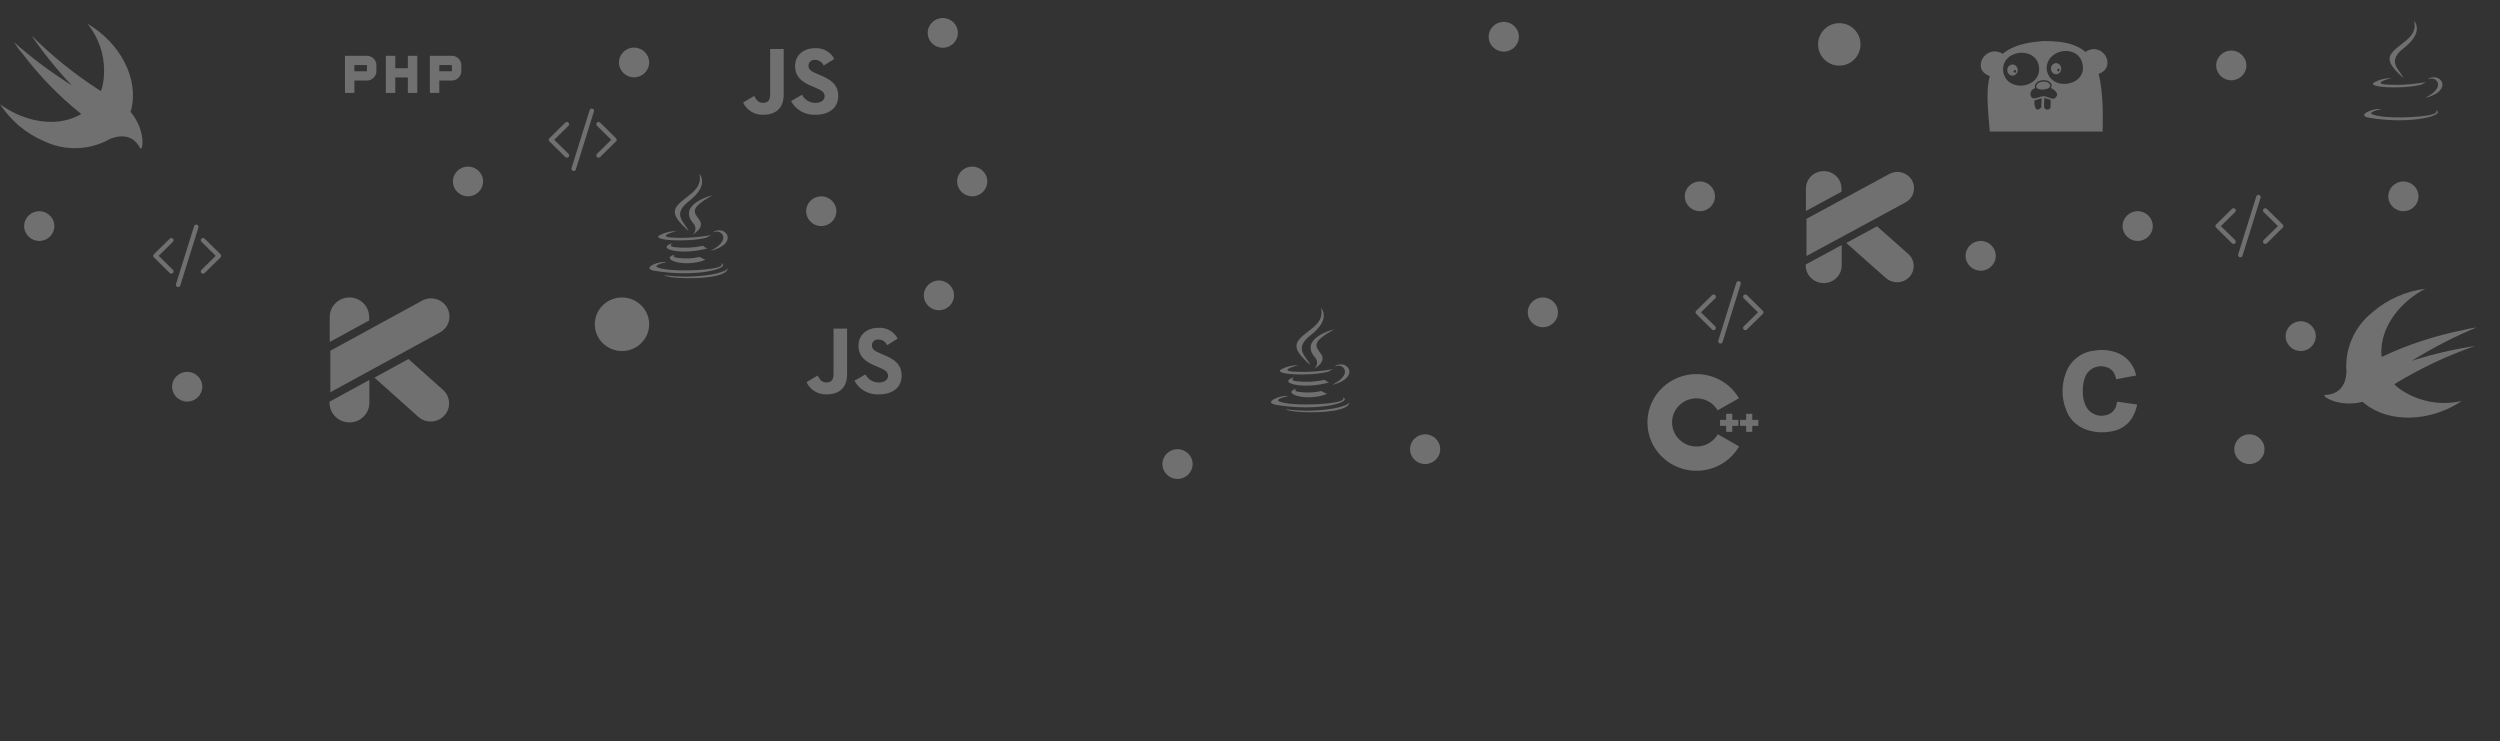 <svg width="1943" height="576" viewBox="0 0 1943 576" fill="none" xmlns="http://www.w3.org/2000/svg">
<rect x="0" y="0" width="1943" height="576" fill="#333333" stroke="none"/>
<path d="M1756.95 153.678C1757.02 153.46 1757.04 153.231 1757.02 153.005C1757 152.778 1756.93 152.557 1756.83 152.356C1756.72 152.155 1756.57 151.977 1756.39 151.831C1756.21 151.686 1756.01 151.577 1755.79 151.51C1755.57 151.443 1755.33 151.42 1755.1 151.441C1754.87 151.463 1754.65 151.529 1754.45 151.635C1754.24 151.742 1754.06 151.887 1753.91 152.063C1753.77 152.238 1753.66 152.44 1753.59 152.658L1739.51 197.741C1739.37 198.181 1739.42 198.656 1739.64 199.063C1739.85 199.469 1740.23 199.774 1740.67 199.909C1741.12 200.044 1741.6 199.999 1742.01 199.784C1742.43 199.569 1742.74 199.201 1742.87 198.761L1756.95 153.678V153.678ZM1737.16 162.344C1737.32 162.505 1737.45 162.696 1737.54 162.907C1737.63 163.118 1737.67 163.344 1737.67 163.572C1737.67 163.8 1737.63 164.026 1737.54 164.236C1737.45 164.447 1737.32 164.638 1737.16 164.799L1726.08 175.71L1737.16 186.62C1737.49 186.945 1737.67 187.387 1737.67 187.847C1737.67 188.308 1737.49 188.749 1737.16 189.075C1736.83 189.401 1736.38 189.584 1735.91 189.584C1735.44 189.584 1735 189.401 1734.66 189.075L1722.35 176.937C1722.18 176.776 1722.05 176.585 1721.96 176.374C1721.87 176.163 1721.83 175.938 1721.83 175.71C1721.83 175.481 1721.87 175.256 1721.96 175.045C1722.05 174.834 1722.18 174.643 1722.35 174.482L1734.66 162.344C1734.83 162.183 1735.02 162.054 1735.24 161.967C1735.45 161.88 1735.68 161.835 1735.91 161.835C1736.14 161.835 1736.37 161.88 1736.59 161.967C1736.8 162.054 1736.99 162.183 1737.16 162.344V162.344ZM1759.3 162.344C1759.14 162.505 1759.01 162.696 1758.92 162.907C1758.83 163.118 1758.79 163.344 1758.79 163.572C1758.79 163.8 1758.83 164.026 1758.92 164.236C1759.01 164.447 1759.14 164.638 1759.3 164.799L1770.38 175.71L1759.3 186.62C1759.14 186.781 1759.01 186.972 1758.92 187.183C1758.83 187.394 1758.79 187.619 1758.79 187.847C1758.79 188.075 1758.83 188.301 1758.92 188.512C1759.01 188.722 1759.14 188.914 1759.3 189.075C1759.47 189.236 1759.66 189.364 1759.88 189.451C1760.09 189.539 1760.32 189.584 1760.55 189.584C1760.78 189.584 1761.01 189.539 1761.22 189.451C1761.44 189.364 1761.63 189.236 1761.8 189.075L1774.12 176.937C1774.28 176.776 1774.41 176.585 1774.5 176.374C1774.59 176.163 1774.63 175.938 1774.63 175.71C1774.63 175.481 1774.59 175.256 1774.5 175.045C1774.41 174.834 1774.28 174.643 1774.12 174.482L1761.8 162.344C1761.63 162.183 1761.44 162.054 1761.23 161.967C1761.01 161.88 1760.78 161.835 1760.55 161.835C1760.32 161.835 1760.09 161.88 1759.88 161.967C1759.66 162.054 1759.47 162.183 1759.3 162.344V162.344Z" fill="white" fill-opacity="0.3"/>
<path d="M1352.88 220.712C1352.95 220.494 1352.97 220.265 1352.95 220.039C1352.93 219.812 1352.86 219.592 1352.75 219.39C1352.65 219.189 1352.5 219.011 1352.32 218.866C1352.14 218.721 1351.94 218.611 1351.72 218.544C1351.5 218.477 1351.26 218.454 1351.03 218.475C1350.8 218.497 1350.58 218.563 1350.38 218.669C1350.17 218.776 1349.99 218.921 1349.84 219.097C1349.7 219.272 1349.58 219.475 1349.52 219.692L1335.44 264.776C1335.3 265.215 1335.35 265.691 1335.56 266.097C1335.78 266.504 1336.16 266.808 1336.6 266.943C1337.05 267.078 1337.53 267.033 1337.94 266.818C1338.36 266.603 1338.66 266.235 1338.8 265.795L1352.88 220.712V220.712ZM1333.09 229.378C1333.25 229.539 1333.38 229.731 1333.47 229.941C1333.56 230.152 1333.6 230.378 1333.6 230.606C1333.6 230.834 1333.56 231.06 1333.47 231.27C1333.38 231.481 1333.25 231.672 1333.09 231.834L1322.01 242.744L1333.09 253.654C1333.42 253.979 1333.6 254.421 1333.6 254.882C1333.6 255.342 1333.42 255.784 1333.09 256.109C1332.76 256.435 1332.31 256.618 1331.84 256.618C1331.37 256.618 1330.92 256.435 1330.59 256.109L1318.27 243.971C1318.11 243.81 1317.98 243.619 1317.89 243.408C1317.8 243.198 1317.76 242.972 1317.76 242.744C1317.76 242.516 1317.8 242.29 1317.89 242.079C1317.98 241.868 1318.11 241.677 1318.27 241.516L1330.59 229.378C1330.76 229.217 1330.95 229.089 1331.17 229.001C1331.38 228.914 1331.61 228.869 1331.84 228.869C1332.07 228.869 1332.3 228.914 1332.51 229.001C1332.73 229.089 1332.92 229.217 1333.09 229.378V229.378ZM1355.23 229.378C1355.07 229.539 1354.94 229.731 1354.85 229.941C1354.76 230.152 1354.72 230.378 1354.72 230.606C1354.72 230.834 1354.76 231.06 1354.85 231.27C1354.94 231.481 1355.07 231.672 1355.23 231.834L1366.31 242.744L1355.23 253.654C1355.07 253.815 1354.94 254.006 1354.85 254.217C1354.76 254.428 1354.72 254.654 1354.72 254.882C1354.72 255.11 1354.76 255.335 1354.85 255.546C1354.94 255.757 1355.07 255.948 1355.23 256.109C1355.4 256.27 1355.59 256.398 1355.8 256.486C1356.02 256.573 1356.25 256.618 1356.48 256.618C1356.71 256.618 1356.94 256.573 1357.15 256.486C1357.37 256.398 1357.56 256.27 1357.73 256.109L1370.04 243.971C1370.21 243.81 1370.34 243.619 1370.43 243.408C1370.52 243.198 1370.56 242.972 1370.56 242.744C1370.56 242.516 1370.52 242.29 1370.43 242.079C1370.34 241.868 1370.21 241.677 1370.04 241.516L1357.73 229.378C1357.56 229.217 1357.37 229.089 1357.15 229.001C1356.94 228.914 1356.71 228.869 1356.48 228.869C1356.25 228.869 1356.02 228.914 1355.8 229.001C1355.59 229.089 1355.4 229.217 1355.23 229.378V229.378Z" fill="white" fill-opacity="0.3"/>
<path d="M461.62 86.631C461.688 86.413 461.711 86.184 461.69 85.958C461.668 85.731 461.601 85.511 461.493 85.309C461.385 85.108 461.237 84.93 461.059 84.785C460.881 84.639 460.676 84.53 460.455 84.463C460.234 84.396 460.002 84.373 459.771 84.394C459.541 84.416 459.318 84.482 459.113 84.588C458.909 84.695 458.728 84.84 458.581 85.016C458.433 85.191 458.323 85.394 458.255 85.611L444.175 130.695C444.038 131.134 444.083 131.61 444.302 132.016C444.52 132.422 444.894 132.727 445.34 132.862C445.786 132.997 446.269 132.952 446.681 132.737C447.094 132.522 447.403 132.154 447.54 131.714L461.62 86.631V86.631ZM441.824 95.297C441.988 95.458 442.118 95.65 442.206 95.86C442.295 96.071 442.341 96.297 442.341 96.525C442.341 96.753 442.295 96.979 442.206 97.189C442.118 97.4 441.988 97.591 441.824 97.752L430.746 108.663L441.824 119.573C442.154 119.898 442.34 120.34 442.34 120.8C442.34 121.261 442.154 121.703 441.824 122.028C441.493 122.354 441.045 122.537 440.578 122.537C440.11 122.537 439.662 122.354 439.332 122.028L427.012 109.89C426.848 109.729 426.718 109.538 426.629 109.327C426.54 109.117 426.495 108.891 426.495 108.663C426.495 108.435 426.54 108.209 426.629 107.998C426.718 107.787 426.848 107.596 427.012 107.435L439.332 95.297C439.495 95.136 439.689 95.008 439.903 94.92C440.117 94.833 440.346 94.788 440.578 94.788C440.809 94.788 441.038 94.833 441.252 94.92C441.466 95.008 441.66 95.136 441.824 95.297V95.297ZM463.971 95.297C463.807 95.458 463.677 95.65 463.588 95.86C463.5 96.071 463.454 96.297 463.454 96.525C463.454 96.753 463.5 96.979 463.588 97.189C463.677 97.4 463.807 97.591 463.971 97.752L475.048 108.663L463.971 119.573C463.807 119.734 463.678 119.925 463.589 120.136C463.5 120.347 463.455 120.572 463.455 120.8C463.455 121.028 463.5 121.254 463.589 121.465C463.678 121.676 463.807 121.867 463.971 122.028C464.135 122.189 464.329 122.317 464.543 122.404C464.757 122.492 464.986 122.537 465.217 122.537C465.449 122.537 465.678 122.492 465.891 122.404C466.105 122.317 466.3 122.189 466.463 122.028L478.783 109.89C478.947 109.729 479.077 109.538 479.166 109.327C479.254 109.117 479.3 108.891 479.3 108.663C479.3 108.435 479.254 108.209 479.166 107.998C479.077 107.787 478.947 107.596 478.783 107.435L466.463 95.297C466.3 95.136 466.105 95.008 465.892 94.92C465.678 94.833 465.449 94.788 465.217 94.788C464.986 94.788 464.756 94.833 464.543 94.92C464.329 95.008 464.135 95.136 463.971 95.297V95.297Z" fill="white" fill-opacity="0.3"/>
<path d="M154.213 176.797C154.281 176.58 154.304 176.351 154.283 176.124C154.261 175.897 154.194 175.677 154.086 175.476C153.978 175.275 153.83 175.096 153.652 174.951C153.474 174.806 153.269 174.697 153.048 174.63C152.827 174.563 152.594 174.539 152.364 174.561C152.134 174.582 151.911 174.648 151.706 174.755C151.502 174.861 151.321 175.007 151.174 175.182C151.026 175.358 150.916 175.56 150.848 175.778L136.768 220.861C136.631 221.301 136.676 221.776 136.895 222.182C137.113 222.589 137.487 222.893 137.933 223.028C138.379 223.164 138.862 223.119 139.274 222.903C139.687 222.688 139.996 222.32 140.133 221.881L154.213 176.797V176.797ZM134.417 185.464C134.581 185.625 134.711 185.816 134.799 186.027C134.888 186.237 134.934 186.463 134.934 186.691C134.934 186.919 134.888 187.145 134.799 187.356C134.711 187.567 134.581 187.758 134.417 187.919L123.339 198.829L134.417 209.739C134.747 210.065 134.933 210.507 134.933 210.967C134.933 211.427 134.747 211.869 134.417 212.195C134.086 212.52 133.638 212.703 133.171 212.703C132.703 212.703 132.255 212.52 131.925 212.195L119.605 200.057C119.441 199.896 119.311 199.704 119.222 199.494C119.133 199.283 119.088 199.057 119.088 198.829C119.088 198.601 119.133 198.375 119.222 198.165C119.311 197.954 119.441 197.763 119.605 197.602L131.925 185.464C132.088 185.302 132.282 185.174 132.496 185.087C132.71 184.999 132.939 184.954 133.171 184.954C133.402 184.954 133.631 184.999 133.845 185.087C134.059 185.174 134.253 185.302 134.417 185.464V185.464ZM156.564 185.464C156.4 185.625 156.27 185.816 156.181 186.027C156.093 186.237 156.047 186.463 156.047 186.691C156.047 186.919 156.093 187.145 156.181 187.356C156.27 187.567 156.4 187.758 156.564 187.919L167.641 198.829L156.564 209.739C156.4 209.901 156.271 210.092 156.182 210.303C156.093 210.513 156.048 210.739 156.048 210.967C156.048 211.195 156.093 211.421 156.182 211.631C156.271 211.842 156.4 212.033 156.564 212.195C156.728 212.356 156.922 212.484 157.136 212.571C157.349 212.658 157.579 212.703 157.81 212.703C158.041 212.703 158.271 212.658 158.484 212.571C158.698 212.484 158.892 212.356 159.056 212.195L171.376 200.057C171.54 199.896 171.67 199.704 171.759 199.494C171.847 199.283 171.893 199.057 171.893 198.829C171.893 198.601 171.847 198.375 171.759 198.165C171.67 197.954 171.54 197.763 171.376 197.602L159.056 185.464C158.893 185.302 158.698 185.174 158.485 185.087C158.271 184.999 158.042 184.954 157.81 184.954C157.579 184.954 157.349 184.999 157.136 185.087C156.922 185.174 156.727 185.302 156.564 185.464V185.464Z" fill="white" fill-opacity="0.3"/>
<path d="M1357.11 321.623V326.296H1352.36V330.978H1357.11V335.66H1361.86V330.978H1366.61V326.296H1361.86V321.623H1357.11ZM1346.33 321.623H1341.57V326.296H1336.82V330.978H1341.57V335.66H1346.32V330.978H1351.08V326.296H1346.32L1346.33 321.623ZM1335.07 337.481C1333.02 341.078 1329.82 343.904 1325.96 345.522C1322.11 347.139 1317.82 347.456 1313.77 346.423C1309.71 345.39 1306.12 343.065 1303.54 339.811C1300.96 336.556 1299.55 332.554 1299.53 328.427C1299.5 324.3 1300.86 320.281 1303.39 316.993C1305.92 313.706 1309.48 311.335 1313.53 310.25C1317.57 309.165 1321.86 309.426 1325.73 310.994C1329.61 312.561 1332.85 315.346 1334.95 318.916L1351.55 309.509C1347.35 302.342 1340.86 296.743 1333.09 293.583C1325.32 290.423 1316.71 289.878 1308.6 292.034C1300.49 294.189 1293.32 298.924 1288.22 305.502C1283.12 312.081 1280.37 320.135 1280.39 328.414C1280.41 336.693 1283.21 344.733 1288.34 351.285C1293.48 357.838 1300.67 362.536 1308.79 364.65C1316.92 366.763 1325.52 366.175 1333.27 362.975C1341.02 359.775 1347.48 354.143 1351.65 346.955L1335.07 337.481Z" fill="white" fill-opacity="0.3"/>
<path d="M1618.73 303.935C1618.55 308.34 1619.56 312.715 1621.66 316.605C1623.22 319.193 1625.63 321.185 1628.48 322.259C1631.33 323.334 1634.47 323.429 1637.38 322.528C1639.41 321.965 1641.22 320.824 1642.59 319.249C1643.96 317.673 1644.83 315.733 1645.09 313.673L1645.36 312.172C1649.69 312.79 1656.67 313.791 1661 314.401L1660.73 315.483C1659.75 320.424 1657.42 325.008 1653.99 328.741C1650.38 332.323 1645.69 334.644 1640.62 335.353C1633.69 336.668 1626.52 335.969 1619.98 333.339C1616.6 331.96 1613.56 329.874 1611.07 327.224C1608.59 324.574 1606.71 321.423 1605.58 317.99C1602.12 308.908 1602.14 298.896 1605.63 289.825C1607.27 285.122 1610.25 280.986 1614.21 277.909C1618.18 274.832 1622.95 272.946 1627.97 272.474C1633.54 271.531 1639.26 272 1644.59 273.839C1648.4 275.155 1651.81 277.402 1654.5 280.37C1657.18 283.338 1659.07 286.931 1659.97 290.812C1660.2 291.677 1660.25 291.837 1660.25 291.837C1655.43 292.701 1649.48 293.805 1644.7 294.826C1643.8 290.116 1641.54 286.394 1636.72 285.233C1635.05 284.723 1633.3 284.546 1631.56 284.713C1629.82 284.88 1628.14 285.387 1626.6 286.205C1625.07 287.023 1623.71 288.135 1622.62 289.476C1621.52 290.816 1620.71 292.359 1620.23 294.014C1619.82 295.17 1619.5 296.353 1619.27 297.554C1618.86 299.656 1618.68 301.795 1618.73 303.935V303.935Z" fill="white" fill-opacity="0.3"/>
<g clip-path="url(#clip0_101_507)">
<path d="M101.424 86.811C101.683 86.301 101.683 85.791 101.942 85.286C108.151 61.322 93.4 33.283 68.046 18.5C76.402 28.84 80.938 41.675 80.908 54.893C80.91 58.984 80.479 63.064 79.623 67.067L79.692 66.683C79.335 68.26 78.892 69.628 78.337 70.939L78.399 70.773C77.657 70.371 76.939 69.929 76.247 69.45L76.325 69.499C56.79 56.758 39.772 42.897 24.373 27.465L24.328 27.421C34.339 41.994 44.717 54.731 56.038 66.577L55.891 66.42C38.967 55.738 24.262 44.66 10.558 32.511L10.87 32.782C12.817 35.954 14.862 38.701 17.129 41.25L17.071 41.181C30.623 59.076 45.776 74.649 62.65 88.219L63.131 88.591C49.936 96.501 31.563 97.007 12.932 88.591C8.298 86.45 3.901 83.843 -0.189 80.811L6.00284e-05 80.945C8.304 93.677 20.04 103.606 33.925 109.586L34.417 109.776C41.37 113.17 49.558 115.161 58.219 115.161C66.88 115.161 75.068 113.174 82.341 109.638L82.021 109.78H82.284C82.883 109.517 83.397 109.173 83.836 108.76H83.832C90.041 105.702 102.205 102.396 108.931 115.125C110.738 118.693 114.101 102.125 101.429 86.827L101.424 86.811Z" fill="white" fill-opacity="0.3"/>
</g>
<g clip-path="url(#clip1_101_507)">
<path d="M345.328 322.978C342.501 326.049 338.613 327.611 334.712 327.611C331.28 327.611 327.837 326.403 325.094 323.952L291.537 293.97C291.359 293.811 291.185 293.648 291.016 293.48L317.476 279.041L344.34 303.043C350.2 308.279 350.642 317.204 345.328 322.978V322.978ZM286.909 249.064V246.289C286.909 237.953 280.05 231.196 271.59 231.196C263.13 231.196 256.271 237.953 256.271 246.289V265.782L286.909 249.064V249.064ZM256.102 312.197V313.04C256.102 321.467 263.036 328.299 271.59 328.299C280.144 328.299 287.078 321.467 287.078 313.04V295.295L256.102 312.197ZM347.53 239.176C343.696 232.357 334.979 229.891 328.059 233.668L256.744 272.581V304.847L341.939 258.36C348.859 254.583 351.363 245.994 347.53 239.176H347.53Z" fill="white" fill-opacity="0.3"/>
</g>
<path d="M1007.63 302.041C994.943 305.52 1015.31 312.722 1031.45 306.087C1029.88 305.486 1028.37 304.755 1026.93 303.902C1021.33 305.159 1015.54 305.405 1009.85 304.63C1004.47 304.023 1007.63 302.041 1007.63 302.041V302.041ZM1029.52 295.243C1022.29 296.792 1014.85 297.147 1007.51 296.295C1002.13 295.729 1005.66 293.18 1005.66 293.18C991.699 297.711 1013.42 302.89 1032.93 297.226C1031.66 296.815 1030.5 296.139 1029.52 295.243V295.243ZM1036.99 255.876C1036.99 255.876 1008.78 262.795 1022.25 278.089C1022.78 278.709 1023.17 279.429 1023.4 280.204C1023.64 280.979 1023.71 281.792 1023.61 282.595C1023.52 283.398 1023.25 284.173 1022.84 284.873C1022.43 285.573 1021.88 286.183 1021.23 286.666C1021.23 286.666 1031.33 281.528 1026.69 275.095C1022.05 268.662 1019.05 266.113 1036.99 255.876Z" fill="white" fill-opacity="0.3"/>
<path d="M1043.61 308.635C1043.61 308.635 1045.91 310.497 1041.02 311.953C1031.7 314.745 1002.29 315.594 994.122 311.953C991.165 310.699 996.668 308.959 998.228 308.595C999.153 308.36 1000.11 308.251 1001.06 308.271C997.777 306.006 979.913 312.722 991.986 314.664C1025.04 320.207 1052.11 312.398 1043.61 308.635V308.635ZM1032.27 288.891C1033.48 288.139 1034.74 287.476 1036.05 286.909C1036.05 286.909 1029.85 288.001 1023.73 288.527C1017.15 289.153 1010.53 289.221 1003.94 288.729C994.163 287.475 1009.15 283.793 1009.15 283.793C1004.64 283.759 1000.19 284.8 996.175 286.828C987.715 290.995 1017.08 292.816 1032.27 288.891V288.891ZM1036.01 298.763C1035.92 298.901 1035.81 299.024 1035.68 299.127C1056.21 293.787 1048.74 280.314 1038.88 283.712C1038.34 283.91 1037.87 284.262 1037.53 284.724C1037.53 284.724 1038.1 284.522 1039.29 284.238C1044.3 283.227 1051.29 290.833 1036.01 298.763V298.763ZM1018.43 283.793C1015.39 277.037 1005.05 271.089 1018.43 260.691C1035.23 247.704 1026.65 239.288 1026.65 239.288C1030.1 252.68 1014.33 256.726 1008.82 265.061C1005 270.765 1010.75 276.875 1018.43 283.793Z" fill="white" fill-opacity="0.3"/>
<path d="M1036.54 317.456C1024.14 319.548 1011.47 319.739 999.008 318.022C999.008 318.022 1000.9 319.559 1010.67 320.166C1025.5 321.097 1048.25 319.681 1048.82 312.762C1048.82 312.762 1047.75 315.352 1036.54 317.456V317.456Z" fill="white" fill-opacity="0.3"/>
<path d="M672.637 290.975C673.592 292.883 675.075 294.488 676.914 295.603C678.753 296.718 680.875 297.3 683.035 297.281C687.402 297.281 690.192 295.129 690.192 292.159C690.192 288.599 687.325 287.337 682.52 285.264L679.884 284.151C672.279 280.958 667.225 276.959 667.225 268.505C667.225 260.716 673.25 254.789 682.662 254.789C685.717 254.571 688.769 255.245 691.437 256.726C694.106 258.208 696.272 260.431 697.664 263.119L689.456 268.311C688.919 266.979 687.983 265.84 686.772 265.045C685.562 264.25 684.135 263.836 682.68 263.859C682.046 263.796 681.406 263.864 680.8 264.059C680.194 264.253 679.636 264.57 679.162 264.989C678.687 265.408 678.306 265.92 678.043 266.492C677.781 267.063 677.642 267.683 677.635 268.311C677.635 271.427 679.594 272.686 684.103 274.616L686.74 275.727C695.696 279.511 700.75 283.368 700.75 292.04C700.75 301.389 693.297 306.512 683.284 306.512C679.384 306.756 675.495 305.883 672.087 303.999C668.679 302.114 665.897 299.298 664.078 295.891L672.637 290.975ZM635.406 291.885C637.063 294.78 638.57 297.226 642.182 297.226C645.644 297.226 647.831 295.891 647.831 290.702V255.396H658.37V290.848C658.37 301.599 651.97 306.493 642.632 306.493C639.333 306.669 636.058 305.857 633.237 304.164C630.415 302.471 628.18 299.976 626.826 297.008L635.406 291.885Z" fill="white" fill-opacity="0.3"/>
<g clip-path="url(#clip2_101_507)">
<path d="M1836.33 312.324C1836.69 312.771 1837.16 312.988 1837.51 313.434C1856.88 329.175 1888.91 327.967 1913.28 311.662C1900.23 314.707 1886.51 313.284 1874.38 307.628C1870.62 305.888 1867.06 303.766 1863.75 301.298L1864.07 301.524C1862.78 300.533 1861.71 299.555 1860.74 298.503L1860.87 298.628C1861.55 298.139 1862.26 297.686 1863 297.274L1862.92 297.323C1882.94 285.335 1902.92 276.068 1923.65 268.912L1923.71 268.891C1906.06 271.609 1889.94 275.435 1874.24 280.483L1874.45 280.418C1891.47 269.881 1907.9 261.49 1924.9 254.449L1924.52 254.612C1920.77 254.996 1917.38 255.649 1914.07 256.584L1914.16 256.562C1891.96 261.021 1871.2 267.897 1851.55 277.16L1851.01 277.43C1849.36 262.299 1856.72 245.706 1872.38 232.681C1876.32 229.462 1880.59 226.653 1885.12 224.299L1884.91 224.41C1869.69 226.39 1855.57 232.624 1844.16 242.454L1843.78 242.812C1837.7 247.564 1832.39 254.016 1828.7 261.736C1825.01 269.456 1823.35 277.602 1823.5 285.591L1823.5 285.245L1823.39 285.479C1823.38 286.126 1823.47 286.73 1823.67 287.297L1823.67 287.294C1823.83 294.131 1821.69 306.382 1807.13 306.957C1803.09 307.048 1816.87 317.102 1836.32 312.32L1836.33 312.324Z" fill="white" fill-opacity="0.3"/>
</g>
<path d="M1483.98 215.233C1481.43 217.985 1477.92 219.383 1474.4 219.383C1471.3 219.383 1468.19 218.301 1465.71 216.105L1435.41 189.243C1435.25 189.1 1435.09 188.954 1434.94 188.804L1458.83 175.867L1483.09 197.372C1488.38 202.063 1488.78 210.059 1483.98 215.233V215.233ZM1431.23 149.009V146.522C1431.23 139.054 1425.03 133 1417.39 133C1409.75 133 1403.56 139.054 1403.56 146.522V163.987L1431.23 149.009V149.009ZM1403.41 205.574V206.328C1403.41 213.879 1409.67 220 1417.39 220C1425.12 220 1431.38 213.879 1431.38 206.328V190.43L1403.41 205.574ZM1485.97 140.149C1482.51 134.04 1474.64 131.831 1468.39 135.214L1403.99 170.079V198.988L1480.92 157.337C1487.17 153.954 1489.43 146.258 1485.97 140.149H1485.97Z" fill="white" fill-opacity="0.3"/>
<g clip-path="url(#clip3_101_507)">
<path d="M1564.11 50.141C1561.87 50.141 1560.06 52.077 1560.06 54.464C1560.06 56.852 1561.87 58.788 1564.11 58.788C1566.35 58.788 1568.16 56.852 1568.16 54.464C1568.16 52.077 1566.35 50.141 1564.11 50.141ZM1565.95 56.564C1565.42 56.564 1564.99 56.066 1564.99 55.453C1564.99 54.839 1565.42 54.341 1565.95 54.341C1566.48 54.341 1566.91 54.839 1566.91 55.453C1566.91 56.066 1566.48 56.564 1565.95 56.564ZM1597.99 49.073C1595.79 49.073 1594.02 51.009 1594.02 53.397C1594.02 55.784 1595.79 57.72 1597.99 57.72C1600.18 57.72 1601.96 55.784 1601.96 53.397C1601.96 51.009 1600.18 49.073 1597.99 49.073ZM1599.83 55.496C1599.32 55.496 1598.91 54.999 1598.91 54.385C1598.91 53.771 1599.32 53.273 1599.83 53.273C1600.33 53.273 1600.74 53.771 1600.74 54.385C1600.74 54.999 1600.33 55.496 1599.83 55.496ZM1629.99 38.504C1627.06 37.722 1623.89 38.299 1620.84 40.316C1618.12 38.051 1614.99 36.322 1611.48 35.004C1605.25 32.74 1598 31.875 1588.18 31.875C1577.69 32.699 1569.89 34.304 1563.46 37.392C1560.87 38.628 1558.57 40.11 1556.56 41.839C1553.47 39.945 1550.25 39.492 1547.28 40.398C1544.52 41.222 1542.14 43.157 1540.72 45.669C1539.3 48.18 1538.97 51.062 1539.93 53.533C1540.89 56.003 1543.1 57.939 1546.41 59.133C1545.36 63.291 1544.82 67.697 1544.73 72.555C1544.43 83.48 1546.27 98.232 1546.44 102.218H1634.12C1634.14 98.567 1634.91 84.867 1633.21 69.714C1632.75 65.35 1632.04 61.315 1631.03 57.527C1634.42 56.25 1636.63 54.15 1637.51 51.433C1638.35 48.921 1637.93 46.08 1636.51 43.569C1635.05 41.098 1632.71 39.245 1629.99 38.504L1629.99 38.504ZM1557.13 56.894C1556.25 52.529 1557.21 48.741 1559.72 45.859C1561.98 43.265 1565.41 41.618 1569.13 41.124C1572.84 40.671 1576.61 41.412 1579.45 43.306C1582.62 45.406 1584.55 48.741 1584.8 53.023C1585.72 68.382 1561.06 72.046 1557.13 56.894ZM1586.69 78.688C1586.65 79.429 1586.6 79.718 1586.56 80.129C1586.48 81.653 1586.48 82.2 1586.61 83.353C1584.58 85.471 1583.03 85.683 1582.18 84.267C1581.18 82.537 1580.95 80.153 1581.24 78.059L1586.68 76.365C1586.68 76.365 1586.77 77.741 1586.69 78.688ZM1593.77 81.642C1593.77 82.425 1593.73 83.125 1593.61 83.784C1593.31 84.278 1592.55 85.215 1591.14 85.216C1589.74 85.218 1589.14 84.411 1588.68 83.382C1588.56 82.27 1588.69 78.871 1588.77 78.13C1588.86 77.183 1588.87 76.672 1588.87 76.137C1588.87 76.137 1593.28 77.224 1593.55 77.586C1593.83 77.948 1593.77 80.984 1593.77 81.642L1593.77 81.642ZM1597.8 75.622C1597.01 76.486 1596.22 76.775 1595.25 76.733C1594.5 76.692 1594 76.486 1592.33 75.828C1590.66 75.127 1589.74 74.881 1588.65 74.839C1587.61 74.716 1586.47 74.98 1584.26 75.745C1580.98 76.885 1579.5 76.775 1578.5 74.963C1577.1 72.488 1578.97 69.206 1581.73 68.497C1581.59 68.23 1581.49 67.966 1581.46 67.614C1581.34 64.997 1583.44 62.947 1586.82 62.429C1589.93 61.95 1593.66 62.977 1594.45 65.821C1594.7 66.747 1594.5 67.616 1593.9 68.366C1595.53 69.154 1596.96 70.175 1597.85 71.257C1599.1 72.739 1599.14 74.222 1597.8 75.621V75.622ZM1616.29 60.067C1614.16 62.62 1610.9 64.349 1607.26 64.967C1599.28 66.284 1592.05 62.208 1590.67 54.22V54.179C1589.67 37.997 1614.75 33.674 1618.46 49.444C1619.47 53.561 1618.63 57.226 1616.29 60.067V60.067ZM1593.38 66.103C1593.58 66.821 1593.37 67.445 1592.74 68.011C1591.05 69.522 1586.87 70.089 1584.29 69.156C1583.57 68.895 1582.68 68.4 1582.56 67.52C1582.5 65.912 1583.63 64.019 1586.99 63.502C1590.53 62.959 1592.92 64.436 1593.38 66.103V66.103Z" fill="white" fill-opacity="0.3"/>
</g>
<path d="M316.989 43.349H324.322V72.249H316.989V60.207H307.212V72.249H299.878V43.349H307.212V52.982H316.989V43.349ZM292.545 50.574V55.391C292.545 59.244 289.123 62.615 285.212 62.615H275.435V72.249H268.101V43.349H285.212C289.123 43.349 292.545 46.721 292.545 50.574ZM285.212 50.574H275.435V55.391H285.212V50.574ZM358.544 50.574V55.391C358.544 59.244 355.122 62.615 351.211 62.615H341.433V72.249H334.1V43.349H351.211C355.122 43.349 358.544 46.721 358.544 50.574ZM351.211 50.574H341.433V55.391H351.211V50.574Z" fill="white" fill-opacity="0.3"/>
<path d="M524.479 197.844C511.789 201.324 532.158 208.526 548.297 201.89C546.731 201.29 545.219 200.559 543.78 199.705C538.176 200.962 532.389 201.209 526.696 200.434C521.317 199.827 524.479 197.844 524.479 197.844V197.844ZM546.367 191.047C539.139 192.596 531.701 192.951 524.355 192.099C518.976 191.533 522.508 188.984 522.508 188.984C508.545 193.515 530.269 198.694 549.775 193.03C548.507 192.619 547.344 191.943 546.367 191.047V191.047ZM553.841 151.68C553.841 151.68 525.629 158.599 539.098 173.892C539.624 174.513 540.015 175.233 540.249 176.008C540.483 176.782 540.554 177.596 540.458 178.399C540.362 179.201 540.1 179.976 539.69 180.676C539.28 181.376 538.729 181.987 538.071 182.47C538.071 182.47 548.174 177.331 543.533 170.898C538.893 164.465 535.895 161.916 553.841 151.68Z" fill="white" fill-opacity="0.3"/>
<path d="M560.452 204.439C560.452 204.439 562.752 206.3 557.865 207.757C548.543 210.549 519.14 211.398 510.968 207.757C508.011 206.503 513.514 204.763 515.075 204.399C516 204.163 516.953 204.055 517.908 204.075C514.623 201.809 496.759 208.526 508.833 210.468C541.891 216.011 568.953 208.202 560.452 204.439V204.439ZM549.118 184.695C550.326 183.943 551.589 183.28 552.896 182.712C552.896 182.712 546.695 183.805 540.576 184.331C533.997 184.957 527.374 185.024 520.783 184.533C511.009 183.279 525.998 179.597 525.998 179.597C521.487 179.563 517.035 180.604 513.021 182.632C504.562 186.799 533.924 188.62 549.118 184.695V184.695ZM552.855 194.567C552.765 194.704 552.655 194.827 552.527 194.931C573.06 189.591 565.586 176.118 555.73 179.516C555.186 179.713 554.714 180.065 554.375 180.528C554.375 180.528 554.95 180.325 556.14 180.042C561.15 179.031 568.132 186.637 552.855 194.567V194.567ZM535.279 179.597C532.24 172.84 521.892 166.893 535.279 156.495C552.075 143.507 543.492 135.092 543.492 135.092C546.942 148.484 531.172 152.53 525.67 160.864C521.85 166.569 527.6 172.679 535.279 179.597Z" fill="white" fill-opacity="0.3"/>
<path d="M553.389 213.259C540.982 215.352 528.321 215.543 515.855 213.826C515.855 213.826 517.744 215.363 527.518 215.97C542.342 216.901 565.093 215.484 565.668 208.566C565.668 208.566 564.6 211.155 553.389 213.259V213.259Z" fill="white" fill-opacity="0.3"/>
<path d="M623.358 73.65C624.313 75.559 625.796 77.163 627.635 78.278C629.474 79.394 631.596 79.975 633.756 79.956C638.123 79.956 640.913 77.805 640.913 74.834C640.913 71.274 638.046 70.012 633.241 67.94L630.605 66.826C623 63.634 617.946 59.634 617.946 51.18C617.946 43.391 623.971 37.465 633.383 37.465C636.438 37.246 639.49 37.92 642.158 39.401C644.827 40.883 646.993 43.106 648.385 45.794L640.177 50.986C639.64 49.654 638.704 48.515 637.493 47.72C636.283 46.925 634.856 46.511 633.401 46.535C632.767 46.472 632.127 46.54 631.521 46.734C630.915 46.929 630.357 47.245 629.883 47.664C629.408 48.083 629.027 48.595 628.764 49.167C628.502 49.739 628.363 50.358 628.356 50.986C628.356 54.102 630.315 55.362 634.824 57.292L637.461 58.402C646.417 62.186 651.471 66.043 651.471 74.716C651.471 84.065 644.018 89.187 634.005 89.187C630.105 89.431 626.216 88.558 622.808 86.674C619.4 84.79 616.618 81.974 614.798 78.566L623.358 73.65ZM586.127 74.561C587.784 77.456 589.29 79.901 592.903 79.901C596.365 79.901 598.552 78.566 598.552 73.377V38.072H609.091V73.523C609.091 84.274 602.691 89.169 593.353 89.169C590.054 89.344 586.779 88.532 583.958 86.839C581.136 85.146 578.901 82.651 577.547 79.683L586.127 74.561Z" fill="white" fill-opacity="0.3"/>
<path d="M1893.16 85.531C1893.16 85.531 1895.46 87.392 1890.57 88.849C1881.25 91.64 1851.85 92.49 1843.68 88.849C1840.72 87.594 1846.22 85.855 1847.78 85.49C1848.71 85.255 1849.66 85.146 1850.62 85.167C1847.33 82.901 1829.47 89.617 1841.54 91.559C1874.6 97.102 1901.66 89.294 1893.16 85.531V85.531ZM1881.83 65.787C1883.03 65.034 1884.3 64.372 1885.6 63.804C1885.6 63.804 1879.4 64.897 1873.28 65.423C1866.7 66.048 1860.08 66.116 1853.49 65.625C1843.72 64.371 1858.71 60.689 1858.71 60.689C1854.19 60.654 1849.74 61.696 1845.73 63.723C1837.27 67.891 1866.63 69.711 1881.83 65.787V65.787ZM1885.56 75.659C1885.47 75.796 1885.36 75.919 1885.23 76.023C1905.77 70.682 1898.29 57.209 1888.44 60.608C1887.89 60.805 1887.42 61.157 1887.08 61.62C1887.08 61.62 1887.66 61.417 1888.85 61.134C1893.86 60.123 1900.84 67.729 1885.56 75.659V75.659ZM1867.99 60.689C1864.95 53.932 1854.6 47.985 1867.99 37.587C1884.78 24.599 1876.2 16.184 1876.2 16.184C1879.65 29.576 1863.88 33.622 1858.38 41.956C1854.56 47.661 1860.31 53.77 1867.99 60.689Z" fill="white" fill-opacity="0.3"/>
<ellipse cx="755.611" cy="141.03" rx="11.733" ry="11.56" fill="white" fill-opacity="0.3"/>
<ellipse cx="1168.73" cy="28.56" rx="11.733" ry="11.56" fill="white" fill-opacity="0.3"/>
<ellipse cx="30.506" cy="175.709" rx="11.733" ry="11.56" fill="white" fill-opacity="0.3"/>
<ellipse cx="145.49" cy="300.555" rx="11.733" ry="11.56" fill="white" fill-opacity="0.3"/>
<ellipse cx="915.181" cy="360.666" rx="11.733" ry="11.56" fill="white" fill-opacity="0.3"/>
<ellipse cx="1107.6" cy="349.107" rx="11.733" ry="11.56" fill="white" fill-opacity="0.3"/>
<ellipse cx="732.733" cy="25.56" rx="11.733" ry="11.56" fill="white" fill-opacity="0.3"/>
<ellipse cx="1734.15" cy="50.863" rx="11.733" ry="11.56" fill="white" fill-opacity="0.3"/>
<ellipse cx="1748.23" cy="349.107" rx="11.733" ry="11.56" fill="white" fill-opacity="0.3"/>
<ellipse cx="1867.91" cy="152.59" rx="11.733" ry="11.56" fill="white" fill-opacity="0.3"/>
<ellipse cx="1788.12" cy="261.252" rx="11.733" ry="11.56" fill="white" fill-opacity="0.3"/>
<ellipse cx="1661.41" cy="175.709" rx="11.733" ry="11.56" fill="white" fill-opacity="0.3"/>
<ellipse cx="1539.38" cy="198.829" rx="11.733" ry="11.56" fill="white" fill-opacity="0.3"/>
<ellipse cx="1321.15" cy="152.59" rx="11.733" ry="11.56" fill="white" fill-opacity="0.3"/>
<ellipse cx="1199.12" cy="242.756" rx="11.733" ry="11.56" fill="white" fill-opacity="0.3"/>
<ellipse cx="729.733" cy="229.56" rx="11.733" ry="11.56" fill="white" fill-opacity="0.3"/>
<ellipse cx="638.28" cy="164.15" rx="11.733" ry="11.56" fill="white" fill-opacity="0.3"/>
<ellipse cx="492.79" cy="48.551" rx="11.733" ry="11.56" fill="white" fill-opacity="0.3"/>
<ellipse cx="363.726" cy="141.03" rx="11.733" ry="11.56" fill="white" fill-opacity="0.3"/>
<circle cx="1429.5" cy="34.5" r="16.5" fill="white" fill-opacity="0.3"/>
<ellipse cx="483.403" cy="252.004" rx="21.12" ry="20.808" fill="white" fill-opacity="0.3"/>
<defs>
<clipPath id="clip0_101_507">
<rect width="110.878" height="97.103" fill="white" transform="translate(0 18.496)"/>
</clipPath>
<clipPath id="clip1_101_507">
<rect width="98.558" height="97.103" fill="white" transform="translate(253.435 231.196)"/>
</clipPath>
<clipPath id="clip2_101_507">
<rect width="109.539" height="98.296" fill="white" transform="matrix(-0.431 0.902 -0.907 -0.421 1942.26 251.006)"/>
</clipPath>
<clipPath id="clip3_101_507">
<rect width="98.558" height="97.103" fill="white" transform="translate(1539.38 18.496)"/>
</clipPath>
</defs>
</svg>
